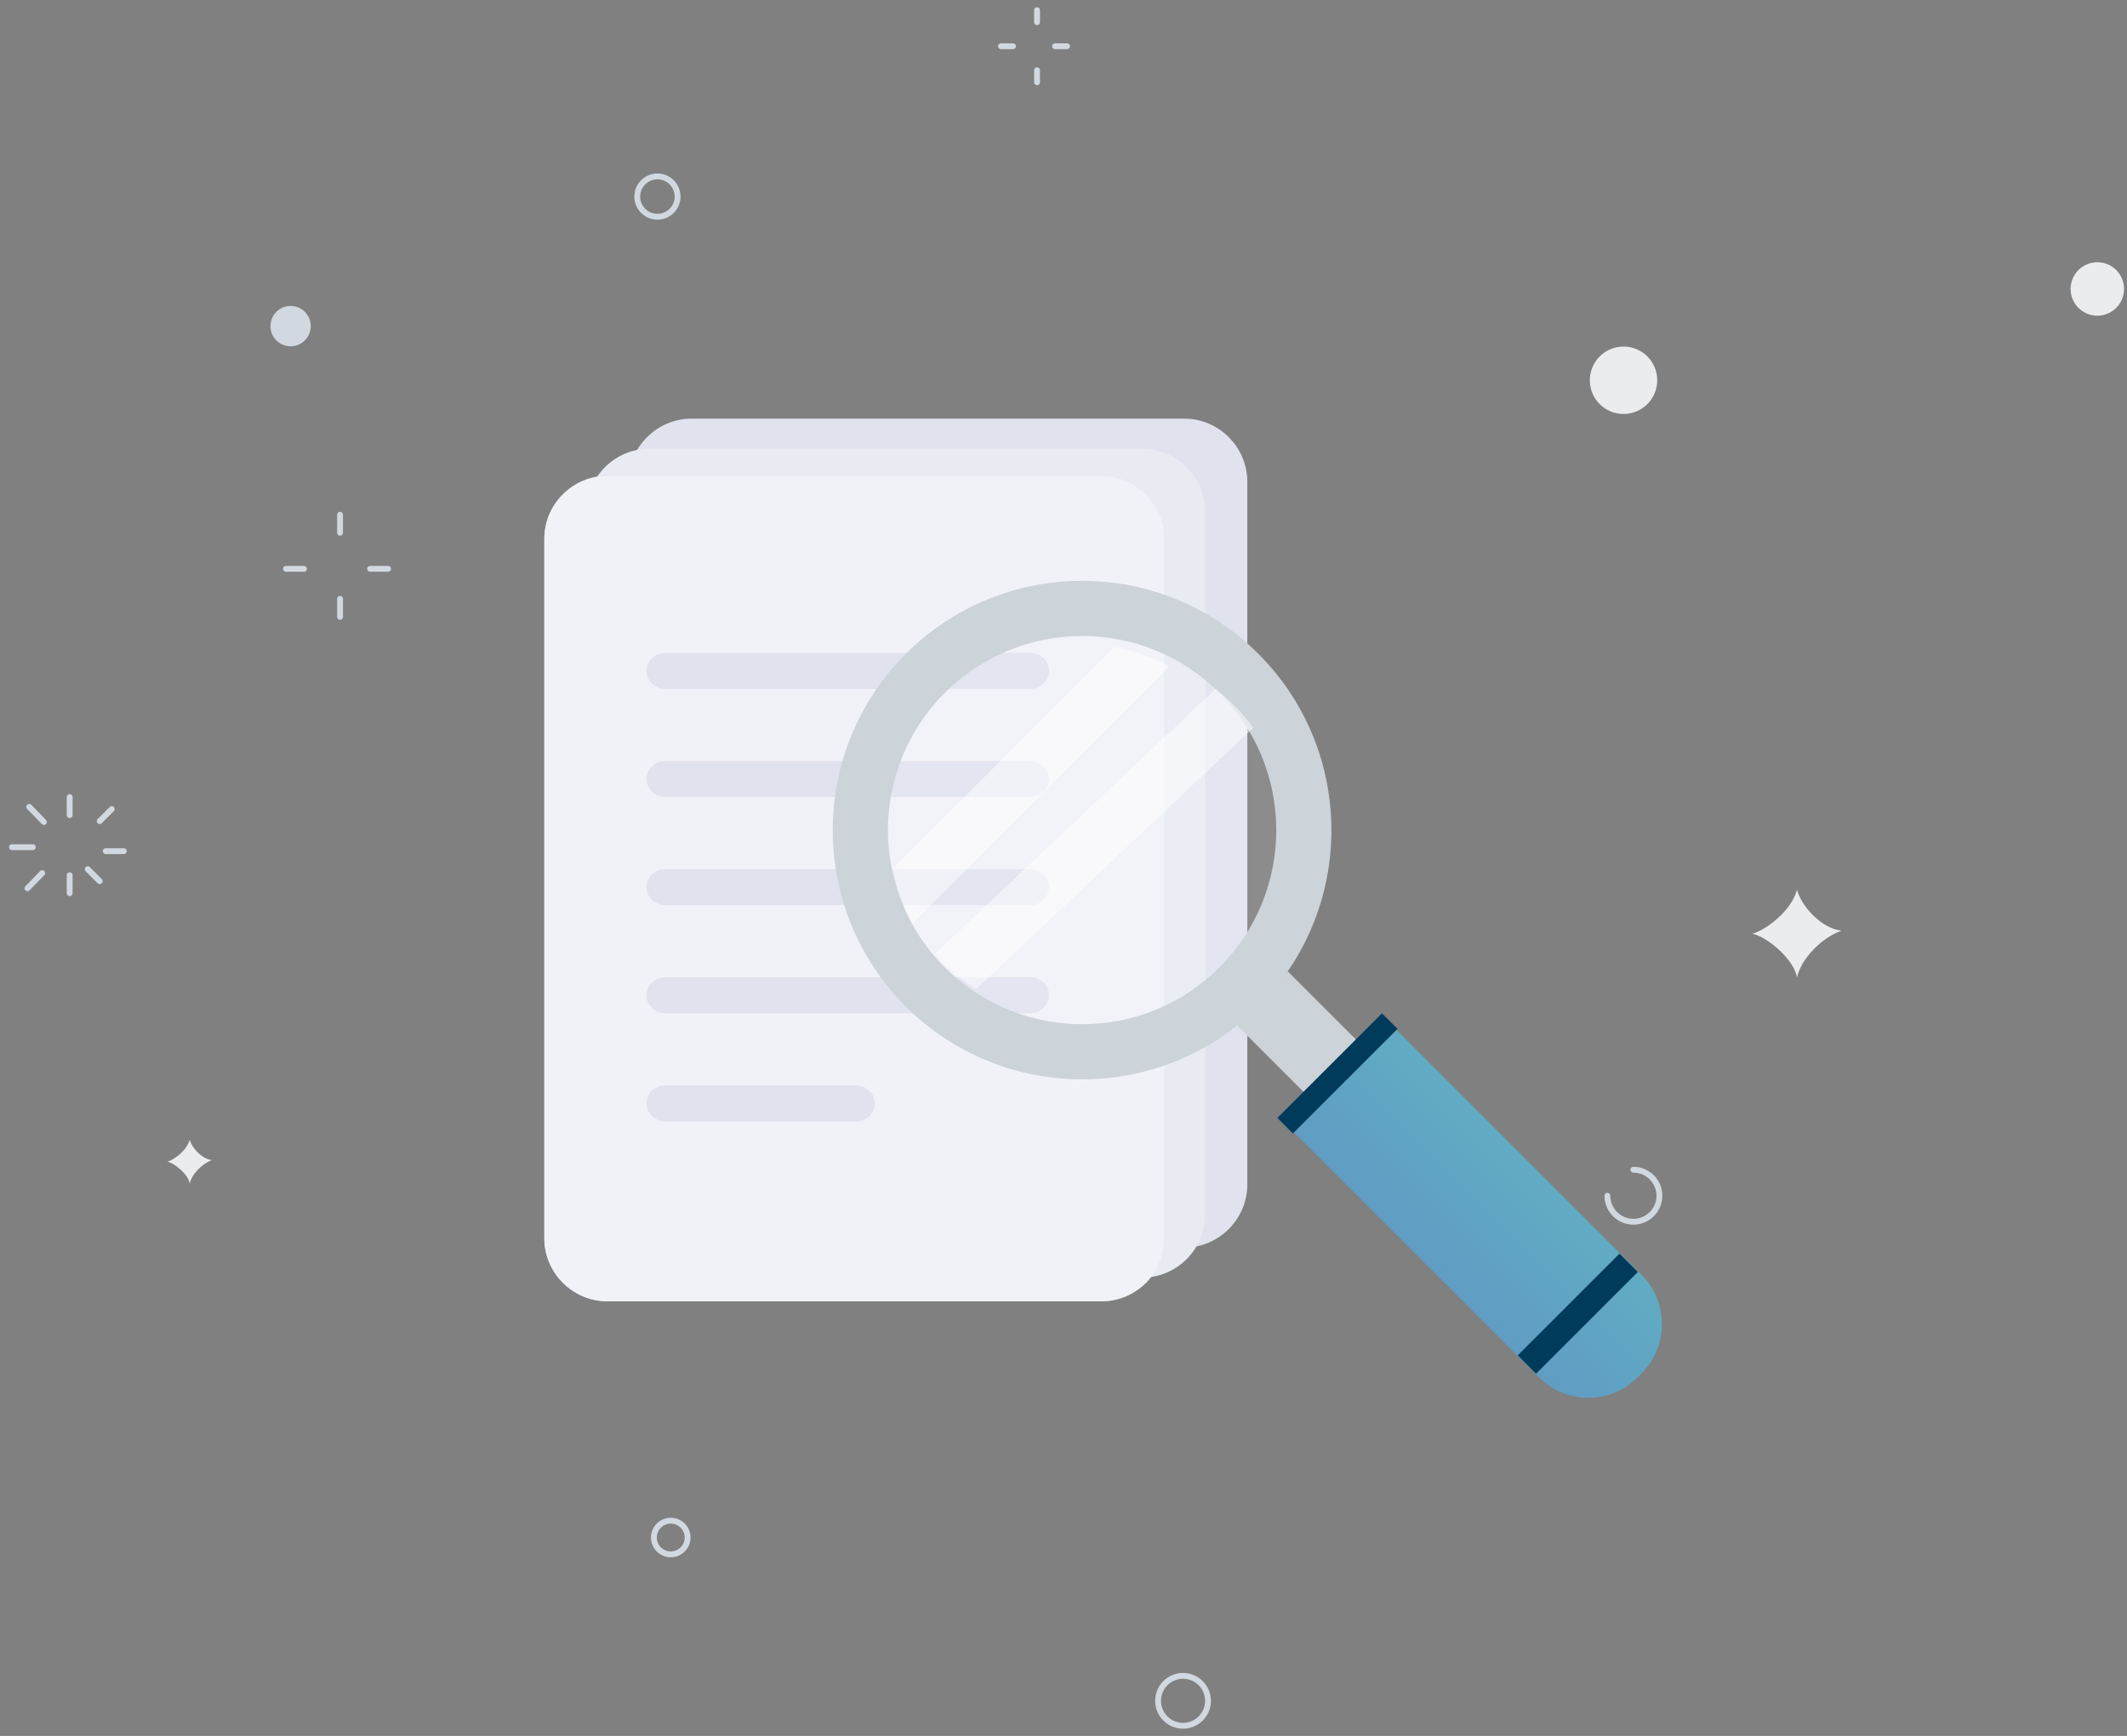 <svg width="1062" height="867" viewBox="0 0 1062 867" fill="none" xmlns="http://www.w3.org/2000/svg">
<rect x="0" y="0" width="1062" height="867" fill="#808080" stroke="none"/>
<g id="No Results">
<g id="circle">
<path id="Stroke 1" d="M34.789 398.086V407.086" stroke="#D2D8DF" stroke-width="2.921" stroke-linecap="round"/>
<g id="Group 8">
<path id="Stroke 2" d="M14.574 402.961L21.928 410.532" stroke="#D2D8DF" stroke-width="2.921" stroke-linecap="round"/>
<path id="Stroke 4" d="M5.972 423.114H16.371" stroke="#D2D8DF" stroke-width="2.921" stroke-linecap="round"/>
<path id="Stroke 6" d="M13.73 443.625L21.084 436.055" stroke="#D2D8DF" stroke-width="2.921" stroke-linecap="round"/>
</g>
<path id="Stroke 9" d="M34.789 446.086V437.086" stroke="#D2D8DF" stroke-width="2.921" stroke-linecap="round"/>
<path id="Stroke 10" d="M49.789 440.086L43.789 434.086" stroke="#D2D8DF" stroke-width="2.921" stroke-linecap="round"/>
<path id="Stroke 11" d="M61.789 425.086H52.789" stroke="#D2D8DF" stroke-width="2.921" stroke-linecap="round"/>
<path id="Stroke 12" d="M55.789 404.086L49.789 410.086" stroke="#D2D8DF" stroke-width="2.921" stroke-linecap="round"/>
<path id="Stroke 13" d="M517.789 5.086V11.086" stroke="#D2D8DF" stroke-width="2.921" stroke-linecap="round"/>
<path id="Stroke 15" d="M499.789 23.086H505.789" stroke="#D2D8DF" stroke-width="2.921" stroke-linecap="round"/>
<path id="Stroke 16" d="M517.789 41.086V35.086" stroke="#D2D8DF" stroke-width="2.921" stroke-linecap="round"/>
<path id="Stroke 17" d="M532.789 23.086H526.789" stroke="#D2D8DF" stroke-width="2.921" stroke-linecap="round"/>
<path id="Stroke 18" d="M169.789 257.086V266.086" stroke="#D2D8DF" stroke-width="2.921" stroke-linecap="round"/>
<path id="Stroke 19" d="M142.789 284.086H151.789" stroke="#D2D8DF" stroke-width="2.921" stroke-linecap="round"/>
<path id="Stroke 20" d="M169.789 308.086V299.086" stroke="#D2D8DF" stroke-width="2.921" stroke-linecap="round"/>
<path id="Stroke 21" d="M193.789 284.086H184.789" stroke="#D2D8DF" stroke-width="2.921" stroke-linecap="round"/>
<g id="Group 42">
<path id="Stroke 22" d="M815.55 584.203C822.719 584.203 828.534 590.019 828.534 597.19C828.534 604.364 822.719 610.178 815.55 610.178C808.38 610.178 802.566 604.364 802.566 597.19" stroke="#D2D8DF" stroke-width="2.921" stroke-linecap="round"/>
<path id="Fill 26" fill-rule="evenodd" clip-rule="evenodd" d="M874.97 466.376C882.68 463.971 894.497 454.543 897.232 444.398C899.713 453.366 910.112 463.971 919.495 464.774C908.933 468.513 898.834 479.623 897.232 488.351C896.142 479.455 882.175 467.673 874.97 466.376Z" fill="#EBECEE"/>
<path id="Fill 28" fill-rule="evenodd" clip-rule="evenodd" d="M83.603 580.202C87.459 579 93.365 574.287 94.733 569.215C95.973 573.696 101.171 579 105.863 579.402C100.583 581.27 95.535 586.826 94.733 591.19C94.188 586.742 87.204 580.849 83.603 580.202Z" fill="#EBECEE"/>
<path id="Fill 30" fill-rule="evenodd" clip-rule="evenodd" d="M155.16 162.877C155.16 168.441 150.653 172.947 145.093 172.947C139.53 172.947 135.025 168.441 135.025 162.877C135.025 157.316 139.53 152.807 145.093 152.807C150.653 152.807 155.16 157.316 155.16 162.877Z" fill="#D1D8DF"/>
<path id="Fill 32" fill-rule="evenodd" clip-rule="evenodd" d="M827.446 189.918C827.446 199.214 819.909 206.749 810.618 206.749C801.322 206.749 793.789 199.214 793.789 189.918C793.789 180.622 801.322 173.086 810.618 173.086C819.909 173.086 827.446 180.622 827.446 189.918Z" fill="#EBECEE"/>
<path id="Fill 34" fill-rule="evenodd" clip-rule="evenodd" d="M1060.53 144.315C1060.53 151.69 1054.55 157.666 1047.18 157.666C1039.81 157.666 1033.84 151.69 1033.84 144.315C1033.84 136.939 1039.81 130.963 1047.18 130.963C1054.55 130.963 1060.53 136.939 1060.53 144.315Z" fill="#EBECEE"/>
<path id="Stroke 36" fill-rule="evenodd" clip-rule="evenodd" d="M343.319 767.889C343.319 772.538 339.552 776.306 334.904 776.306C330.259 776.306 326.492 772.538 326.492 767.889C326.492 763.239 330.259 759.472 334.904 759.472C339.552 759.472 343.319 763.239 343.319 767.889Z" stroke="#D2D8DF" stroke-width="2.921" stroke-linecap="round"/>
<path id="Stroke 38" fill-rule="evenodd" clip-rule="evenodd" d="M338.313 98.181C338.313 103.745 333.805 108.251 328.245 108.251C322.685 108.251 318.177 103.745 318.177 98.181C318.177 92.62 322.685 88.11 328.245 88.11C333.805 88.11 338.313 92.62 338.313 98.181Z" stroke="#D2D8DF" stroke-width="2.921" stroke-linecap="round"/>
<path id="Stroke 40" fill-rule="evenodd" clip-rule="evenodd" d="M595.121 861.094C588.688 863.543 581.488 860.31 579.04 853.877C576.593 847.442 579.822 840.238 586.258 837.792C592.689 835.344 599.889 838.574 602.337 845.009C604.787 851.444 601.555 858.646 595.121 861.094Z" stroke="#D2D8DF" stroke-width="2.921" stroke-linecap="round"/>
</g>
</g>
<g id="search">
<g id="documents">
<path id="Fill 1" fill-rule="evenodd" clip-rule="evenodd" d="M591.286 623.086H345.272C327.957 623.086 313.783 608.87 313.783 591.496V240.668C313.783 223.294 327.957 209.086 345.272 209.086H591.286C608.609 209.086 622.783 223.294 622.783 240.668V591.496C622.783 608.87 608.609 623.086 591.286 623.086Z" fill="#E0E2EE"/>
<path id="Fill 3" fill-rule="evenodd" clip-rule="evenodd" d="M570.286 638.086H324.272C306.957 638.086 292.783 623.87 292.783 606.496V255.668C292.783 238.294 306.957 224.086 324.272 224.086H570.286C587.609 224.086 601.783 238.294 601.783 255.668V606.496C601.783 623.87 587.609 638.086 570.286 638.086Z" fill="#E8EBF2"/>
<path id="Fill 5" fill-rule="evenodd" clip-rule="evenodd" d="M549.86 649.927H303.337C285.986 649.927 271.783 635.771 271.783 618.469V269.093C271.783 251.791 285.986 237.642 303.337 237.642H549.86C567.218 237.642 581.421 251.791 581.421 269.093V618.469C581.421 635.771 567.218 649.927 549.86 649.927Z" fill="#D8DBEA"/>
<path id="Fill 8" fill-rule="evenodd" clip-rule="evenodd" d="M549.86 649.927H303.337C285.986 649.927 271.783 635.771 271.783 618.469V269.093C271.783 251.791 285.986 237.642 303.337 237.642H549.86C567.218 237.642 581.421 251.791 581.421 269.093V618.469C581.421 635.771 567.218 649.927 549.86 649.927Z" fill="#F1F2F7"/>
<path id="Fill 11" fill-rule="evenodd" clip-rule="evenodd" d="M514.326 344.086H332.239C327.039 344.086 322.783 340.036 322.783 335.089C322.783 330.135 327.039 326.086 332.239 326.086H514.326C519.526 326.086 523.783 330.135 523.783 335.089C523.783 340.036 519.526 344.086 514.326 344.086Z" fill="#E0E2EE"/>
<path id="Fill 13" fill-rule="evenodd" clip-rule="evenodd" d="M514.326 398.086H332.239C327.039 398.086 322.783 394.036 322.783 389.089C322.783 384.135 327.039 380.086 332.239 380.086H514.326C519.526 380.086 523.783 384.135 523.783 389.089C523.783 394.036 519.526 398.086 514.326 398.086Z" fill="#E0E2EE"/>
<path id="Fill 15" fill-rule="evenodd" clip-rule="evenodd" d="M514.326 452.086H332.239C327.039 452.086 322.783 448.036 322.783 443.089C322.783 438.142 327.039 434.086 332.239 434.086H514.326C519.526 434.086 523.783 438.142 523.783 443.089C523.783 448.036 519.526 452.086 514.326 452.086Z" fill="#E0E2EE"/>
<path id="Fill 17" fill-rule="evenodd" clip-rule="evenodd" d="M514.326 506.086H332.239C327.039 506.086 322.783 502.036 322.783 497.089C322.783 492.135 327.039 488.086 332.239 488.086H514.326C519.526 488.086 523.783 492.135 523.783 497.089C523.783 502.036 519.526 506.086 514.326 506.086Z" fill="#E0E2EE"/>
<path id="Fill 19" fill-rule="evenodd" clip-rule="evenodd" d="M427.286 560.086H332.28C327.057 560.086 322.783 556.036 322.783 551.089C322.783 546.135 327.057 542.086 332.28 542.086H427.286C432.508 542.086 436.783 546.135 436.783 551.089C436.783 556.036 432.508 560.086 427.286 560.086Z" fill="#E0E2EE"/>
</g>
<g id="search_2">
<path id="Fill 21" fill-rule="evenodd" clip-rule="evenodd" d="M619.048 490.296C582.637 526.7 526.27 530.807 485.348 502.701C480.118 499.044 475.14 494.937 470.498 490.296C468.109 487.915 465.856 485.457 463.734 482.869C459.489 477.701 455.771 472.19 452.725 466.495C447.357 456.877 443.708 446.671 441.715 436.122C435.287 403.038 444.899 367.428 470.498 341.841C496.159 316.177 531.775 306.628 564.864 312.994C575.407 315.048 585.623 318.696 595.242 324.002C600.946 327.116 606.382 330.834 611.558 335.078C614.138 337.192 616.597 339.452 618.979 341.841C623.628 346.482 627.797 351.452 631.385 356.688C659.504 397.596 655.389 453.961 619.048 490.296Z" fill="white" fill-opacity="0.1"/>
<path id="Fill 23" fill-rule="evenodd" clip-rule="evenodd" d="M608.859 483.126C570.979 521.013 509.592 521.006 471.705 483.126C433.868 445.289 433.868 383.895 471.755 346.015C509.592 308.177 570.979 308.177 608.817 346.015C646.697 383.895 646.697 445.289 608.859 483.126ZM628.3 326.552C579.678 277.93 500.887 277.93 452.265 326.552C403.65 375.167 403.608 454.007 452.223 502.629C496.475 546.867 565.834 550.857 614.618 514.535C619.383 510.982 623.972 507 628.349 502.629C632.719 498.252 636.702 493.663 640.247 488.898C676.569 440.107 672.544 370.797 628.3 326.552Z" fill="#CCD3D9"/>
<path id="Fill 25" fill-rule="evenodd" clip-rule="evenodd" d="M819.649 685.911L817.608 687.952C804.103 701.464 781.989 701.464 768.477 687.952L643.783 563.258L694.955 512.086L819.649 636.78C833.161 650.292 833.161 672.399 819.649 685.911Z" fill="url(#paint0_linear_277_12993)"/>
<path id="Fill 27" fill-rule="evenodd" clip-rule="evenodd" d="M642.935 485.086L679.783 521.934L653.623 548.086L616.783 511.238C621.645 507.613 626.32 503.549 630.794 499.09C635.253 494.631 639.317 489.948 642.935 485.086Z" fill="#CCD3D9"/>
<path id="Fill 29" fill-rule="evenodd" clip-rule="evenodd" d="M817.783 635.247L766.937 686.086L757.783 676.925L808.622 626.086L817.783 635.247Z" fill="#003B5C"/>
<path id="Fill 31" fill-rule="evenodd" clip-rule="evenodd" d="M697.783 513.846L645.544 566.086L637.783 558.325L690.021 506.086L697.783 513.846Z" fill="#003B5C"/>
<path id="Fill 33" fill-rule="evenodd" clip-rule="evenodd" d="M583.783 332.982L455.672 461.086C450.848 452.439 447.567 443.264 445.783 433.78L556.475 323.086C565.953 324.939 575.135 328.212 583.783 332.982Z" fill="white" fill-opacity="0.5"/>
<path id="Fill 35" fill-rule="evenodd" clip-rule="evenodd" d="M625.783 363.431L487.281 494.086C482.321 490.821 477.6 487.146 473.198 482.993C470.932 480.854 468.788 478.662 466.783 476.346L606.971 344.086C609.426 345.985 611.757 348.007 614.016 350.145C618.419 354.298 622.38 358.745 625.783 363.431Z" fill="white" fill-opacity="0.5"/>
</g>
</g>
</g>
<defs>
<linearGradient id="paint0_linear_277_12993" x1="736.783" y1="419.086" x2="550.783" y2="605.086" gradientUnits="userSpaceOnUse">
<stop stop-color="#60C0C3"/>
<stop offset="1" stop-color="#6088C3"/>
</linearGradient>
</defs>
</svg>
